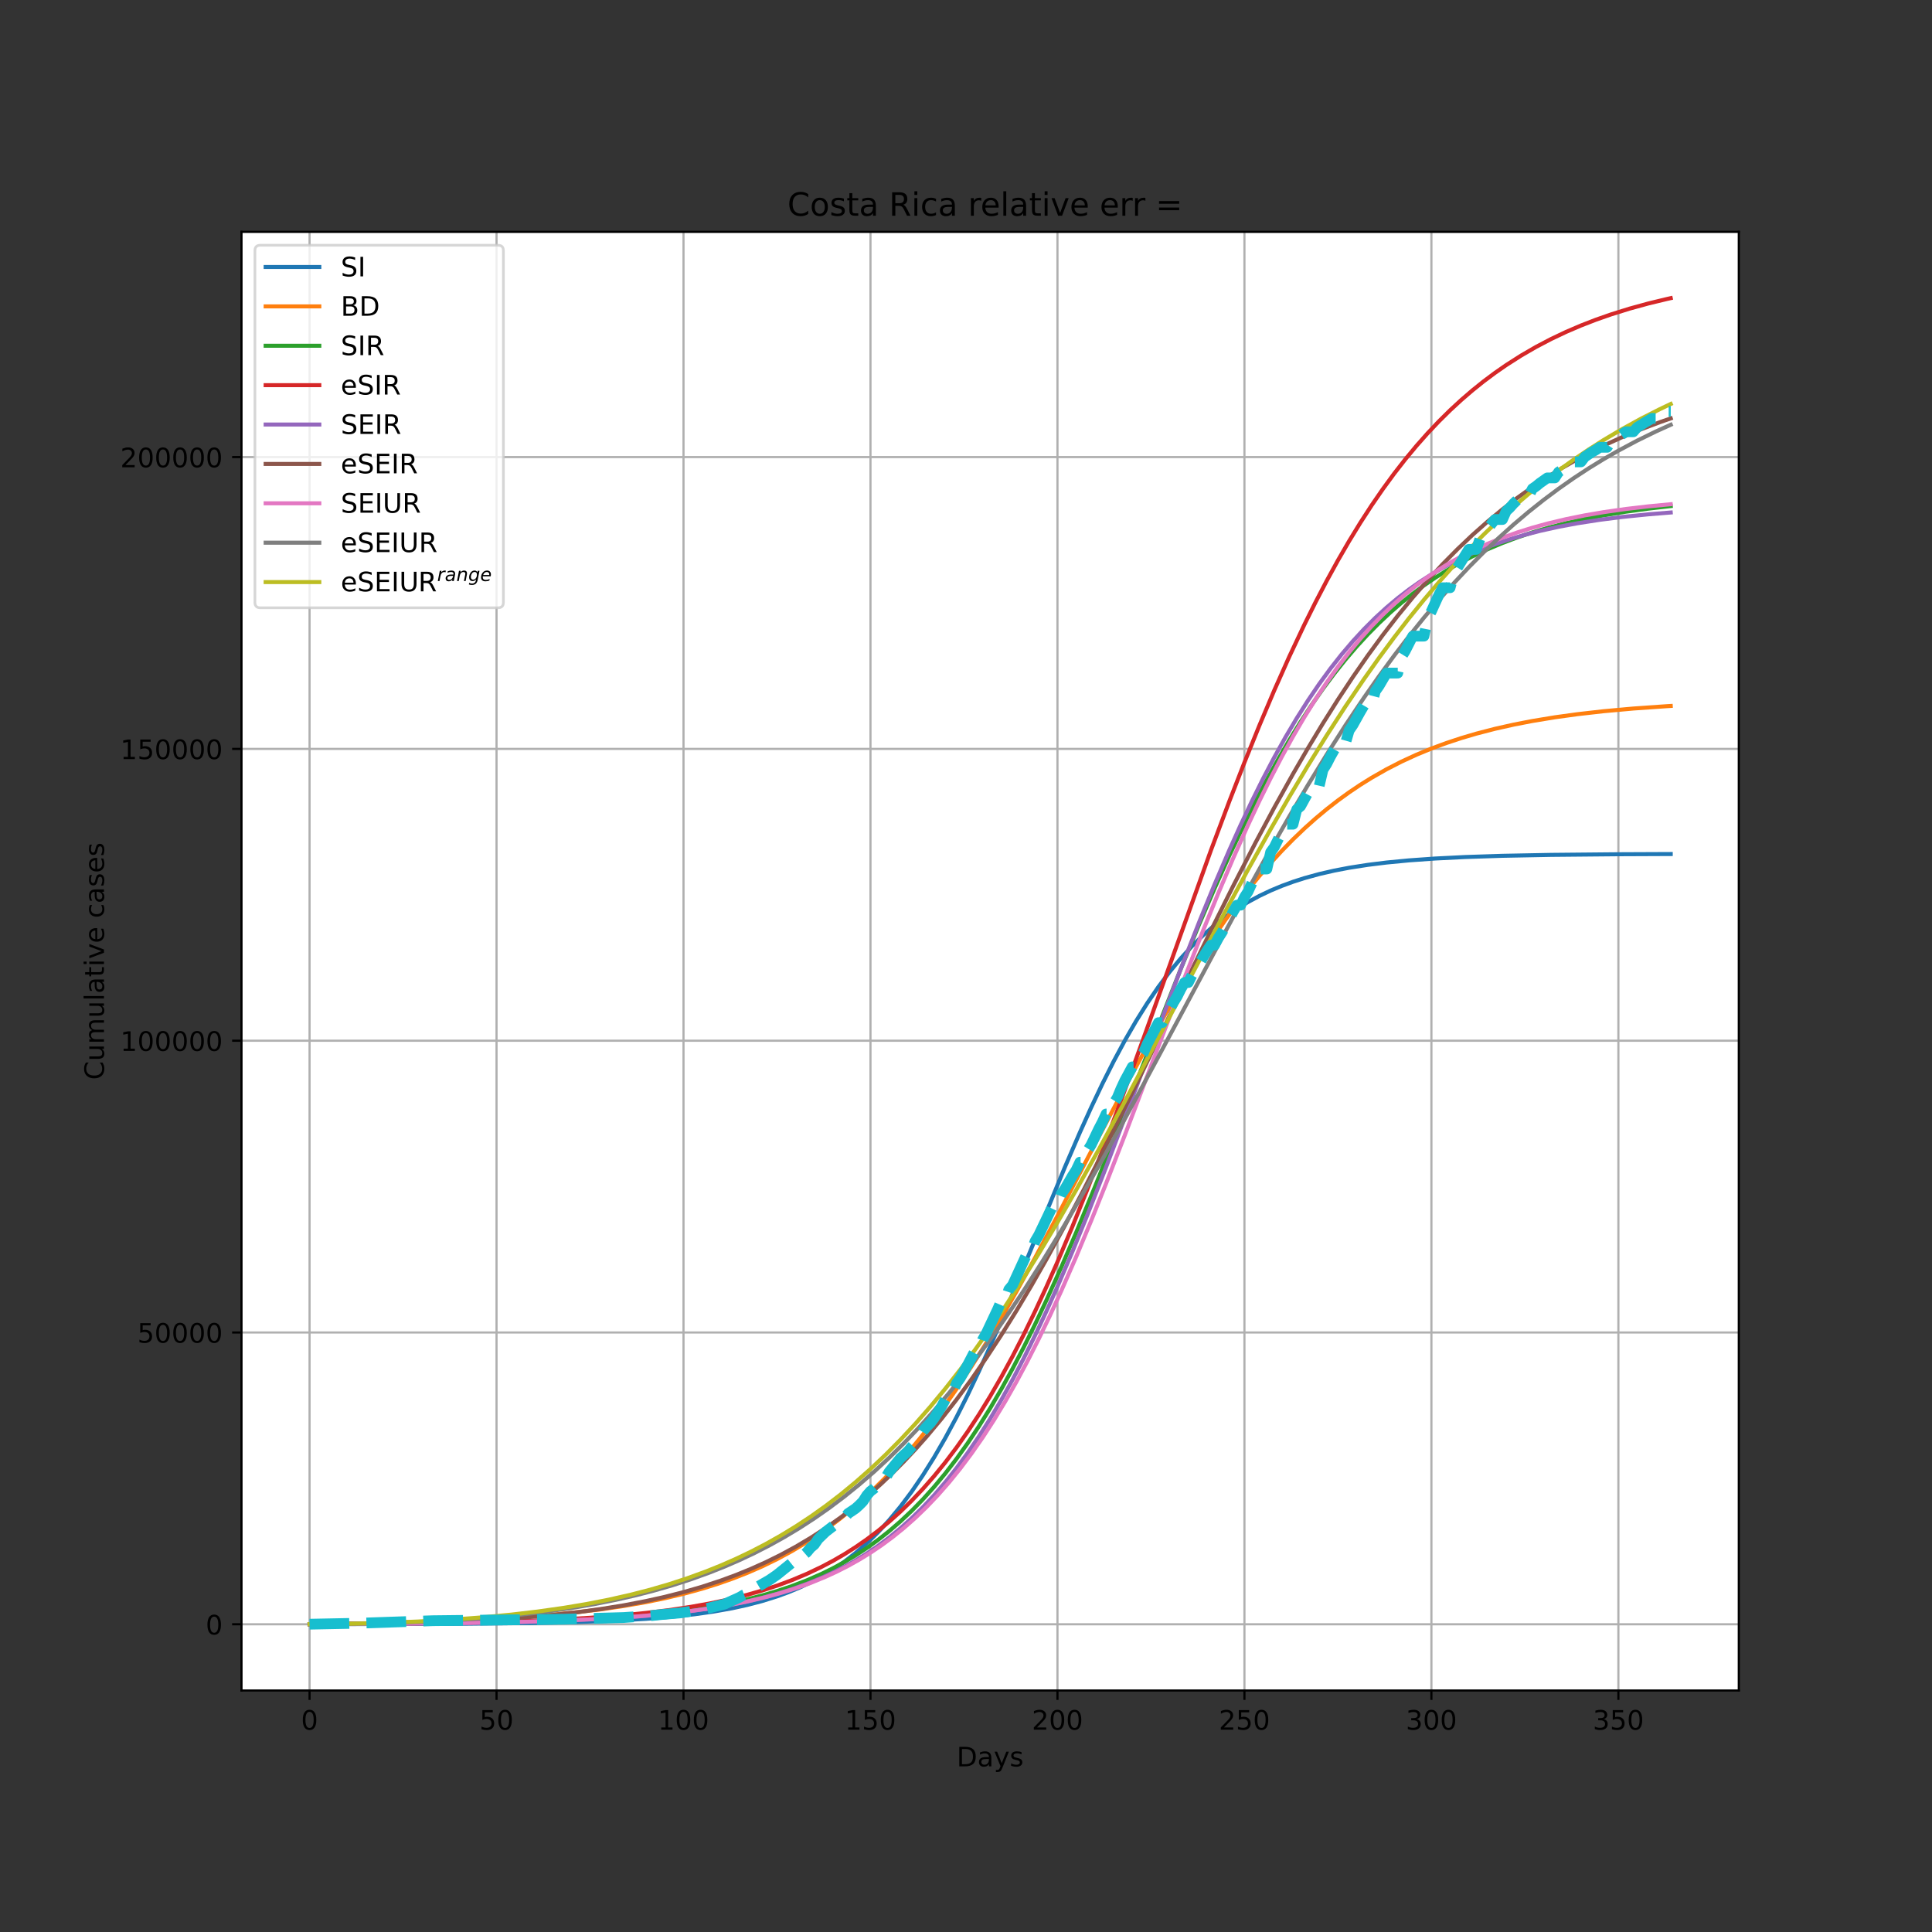 <?xml version="1.0" encoding="utf-8" standalone="no"?>
<!DOCTYPE svg PUBLIC "-//W3C//DTD SVG 1.1//EN"
  "http://www.w3.org/Graphics/SVG/1.1/DTD/svg11.dtd">
<!-- Created with matplotlib (https://matplotlib.org/) -->
<svg height="720pt" version="1.1" viewBox="0 0 720 720" width="720pt" xmlns="http://www.w3.org/2000/svg" xmlns:xlink="http://www.w3.org/1999/xlink">
 <rect x="0" y="0" width="720" height="720" fill="#333333" stroke="none"/>
 <defs>
  <style type="text/css">*{stroke-linecap:butt;stroke-linejoin:round;}</style>
 </defs>
 <g id="figure_1">
  <g id="patch_1">
   <path d="M 0 720 
L 720 720 
L 720 0 
L 0 0 
z
" style="fill:none;"/>
  </g>
  <g id="axes_1">
   <g id="patch_2">
    <path d="M 90 630 
L 648 630 
L 648 86.4 
L 90 86.4 
z
" style="fill:#ffffff;"/>
   </g>
   <g id="matplotlib.axis_1">
    <g id="xtick_1">
     <g id="line2d_1">
      <path clip-path="url(#p2bc874e896)" d="M 115.364 630 
L 115.364 86.4 
" style="fill:none;stroke:#b0b0b0;stroke-linecap:square;stroke-width:0.8;"/>
     </g>
     <g id="line2d_2">
      <defs>
       <path d="M 0 0 
L 0 3.5 
" id="m3b29a61819" style="stroke:#000000;stroke-width:0.8;"/>
      </defs>
      <g>
       <use style="stroke:#000000;stroke-width:0.8;" x="115.364" xlink:href="#m3b29a61819" y="630"/>
      </g>
     </g>
     <g id="text_1">
      <!-- 0 -->
      <g transform="translate(112.182 644.598)scale(0.1 -0.1)">
       <defs>
        <path d="M 31.781 66.406 
Q 24.172 66.406 20.328 58.906 
Q 16.5 51.422 16.5 36.375 
Q 16.5 21.391 20.328 13.891 
Q 24.172 6.391 31.781 6.391 
Q 39.453 6.391 43.281 13.891 
Q 47.125 21.391 47.125 36.375 
Q 47.125 51.422 43.281 58.906 
Q 39.453 66.406 31.781 66.406 
z
M 31.781 74.219 
Q 44.047 74.219 50.516 64.516 
Q 56.984 54.828 56.984 36.375 
Q 56.984 17.969 50.516 8.266 
Q 44.047 -1.422 31.781 -1.422 
Q 19.531 -1.422 13.062 8.266 
Q 6.594 17.969 6.594 36.375 
Q 6.594 54.828 13.062 64.516 
Q 19.531 74.219 31.781 74.219 
z
" id="DejaVuSans-48"/>
       </defs>
       <use xlink:href="#DejaVuSans-48"/>
      </g>
     </g>
    </g>
    <g id="xtick_2">
     <g id="line2d_3">
      <path clip-path="url(#p2bc874e896)" d="M 185.044 630 
L 185.044 86.4 
" style="fill:none;stroke:#b0b0b0;stroke-linecap:square;stroke-width:0.8;"/>
     </g>
     <g id="line2d_4">
      <g>
       <use style="stroke:#000000;stroke-width:0.8;" x="185.044" xlink:href="#m3b29a61819" y="630"/>
      </g>
     </g>
     <g id="text_2">
      <!-- 50 -->
      <g transform="translate(178.681 644.598)scale(0.1 -0.1)">
       <defs>
        <path d="M 10.797 72.906 
L 49.516 72.906 
L 49.516 64.594 
L 19.828 64.594 
L 19.828 46.734 
Q 21.969 47.469 24.109 47.828 
Q 26.266 48.188 28.422 48.188 
Q 40.625 48.188 47.75 41.5 
Q 54.891 34.812 54.891 23.391 
Q 54.891 11.625 47.562 5.094 
Q 40.234 -1.422 26.906 -1.422 
Q 22.312 -1.422 17.547 -0.641 
Q 12.797 0.141 7.719 1.703 
L 7.719 11.625 
Q 12.109 9.234 16.797 8.062 
Q 21.484 6.891 26.703 6.891 
Q 35.156 6.891 40.078 11.328 
Q 45.016 15.766 45.016 23.391 
Q 45.016 31 40.078 35.438 
Q 35.156 39.891 26.703 39.891 
Q 22.75 39.891 18.812 39.016 
Q 14.891 38.141 10.797 36.281 
z
" id="DejaVuSans-53"/>
       </defs>
       <use xlink:href="#DejaVuSans-53"/>
       <use x="63.623" xlink:href="#DejaVuSans-48"/>
      </g>
     </g>
    </g>
    <g id="xtick_3">
     <g id="line2d_5">
      <path clip-path="url(#p2bc874e896)" d="M 254.724 630 
L 254.724 86.4 
" style="fill:none;stroke:#b0b0b0;stroke-linecap:square;stroke-width:0.8;"/>
     </g>
     <g id="line2d_6">
      <g>
       <use style="stroke:#000000;stroke-width:0.8;" x="254.724" xlink:href="#m3b29a61819" y="630"/>
      </g>
     </g>
     <g id="text_3">
      <!-- 100 -->
      <g transform="translate(245.181 644.598)scale(0.1 -0.1)">
       <defs>
        <path d="M 12.406 8.297 
L 28.516 8.297 
L 28.516 63.922 
L 10.984 60.406 
L 10.984 69.391 
L 28.422 72.906 
L 38.281 72.906 
L 38.281 8.297 
L 54.391 8.297 
L 54.391 0 
L 12.406 0 
z
" id="DejaVuSans-49"/>
       </defs>
       <use xlink:href="#DejaVuSans-49"/>
       <use x="63.623" xlink:href="#DejaVuSans-48"/>
       <use x="127.246" xlink:href="#DejaVuSans-48"/>
      </g>
     </g>
    </g>
    <g id="xtick_4">
     <g id="line2d_7">
      <path clip-path="url(#p2bc874e896)" d="M 324.405 630 
L 324.405 86.4 
" style="fill:none;stroke:#b0b0b0;stroke-linecap:square;stroke-width:0.8;"/>
     </g>
     <g id="line2d_8">
      <g>
       <use style="stroke:#000000;stroke-width:0.8;" x="324.405" xlink:href="#m3b29a61819" y="630"/>
      </g>
     </g>
     <g id="text_4">
      <!-- 150 -->
      <g transform="translate(314.861 644.598)scale(0.1 -0.1)">
       <use xlink:href="#DejaVuSans-49"/>
       <use x="63.623" xlink:href="#DejaVuSans-53"/>
       <use x="127.246" xlink:href="#DejaVuSans-48"/>
      </g>
     </g>
    </g>
    <g id="xtick_5">
     <g id="line2d_9">
      <path clip-path="url(#p2bc874e896)" d="M 394.085 630 
L 394.085 86.4 
" style="fill:none;stroke:#b0b0b0;stroke-linecap:square;stroke-width:0.8;"/>
     </g>
     <g id="line2d_10">
      <g>
       <use style="stroke:#000000;stroke-width:0.8;" x="394.085" xlink:href="#m3b29a61819" y="630"/>
      </g>
     </g>
     <g id="text_5">
      <!-- 200 -->
      <g transform="translate(384.541 644.598)scale(0.1 -0.1)">
       <defs>
        <path d="M 19.188 8.297 
L 53.609 8.297 
L 53.609 0 
L 7.328 0 
L 7.328 8.297 
Q 12.938 14.109 22.625 23.891 
Q 32.328 33.688 34.812 36.531 
Q 39.547 41.844 41.422 45.531 
Q 43.312 49.219 43.312 52.781 
Q 43.312 58.594 39.234 62.25 
Q 35.156 65.922 28.609 65.922 
Q 23.969 65.922 18.812 64.312 
Q 13.672 62.703 7.812 59.422 
L 7.812 69.391 
Q 13.766 71.781 18.938 73 
Q 24.125 74.219 28.422 74.219 
Q 39.75 74.219 46.484 68.547 
Q 53.219 62.891 53.219 53.422 
Q 53.219 48.922 51.531 44.891 
Q 49.859 40.875 45.406 35.406 
Q 44.188 33.984 37.641 27.219 
Q 31.109 20.453 19.188 8.297 
z
" id="DejaVuSans-50"/>
       </defs>
       <use xlink:href="#DejaVuSans-50"/>
       <use x="63.623" xlink:href="#DejaVuSans-48"/>
       <use x="127.246" xlink:href="#DejaVuSans-48"/>
      </g>
     </g>
    </g>
    <g id="xtick_6">
     <g id="line2d_11">
      <path clip-path="url(#p2bc874e896)" d="M 463.765 630 
L 463.765 86.4 
" style="fill:none;stroke:#b0b0b0;stroke-linecap:square;stroke-width:0.8;"/>
     </g>
     <g id="line2d_12">
      <g>
       <use style="stroke:#000000;stroke-width:0.8;" x="463.765" xlink:href="#m3b29a61819" y="630"/>
      </g>
     </g>
     <g id="text_6">
      <!-- 250 -->
      <g transform="translate(454.221 644.598)scale(0.1 -0.1)">
       <use xlink:href="#DejaVuSans-50"/>
       <use x="63.623" xlink:href="#DejaVuSans-53"/>
       <use x="127.246" xlink:href="#DejaVuSans-48"/>
      </g>
     </g>
    </g>
    <g id="xtick_7">
     <g id="line2d_13">
      <path clip-path="url(#p2bc874e896)" d="M 533.446 630 
L 533.446 86.4 
" style="fill:none;stroke:#b0b0b0;stroke-linecap:square;stroke-width:0.8;"/>
     </g>
     <g id="line2d_14">
      <g>
       <use style="stroke:#000000;stroke-width:0.8;" x="533.446" xlink:href="#m3b29a61819" y="630"/>
      </g>
     </g>
     <g id="text_7">
      <!-- 300 -->
      <g transform="translate(523.902 644.598)scale(0.1 -0.1)">
       <defs>
        <path d="M 40.578 39.312 
Q 47.656 37.797 51.625 33 
Q 55.609 28.219 55.609 21.188 
Q 55.609 10.406 48.188 4.484 
Q 40.766 -1.422 27.094 -1.422 
Q 22.516 -1.422 17.656 -0.516 
Q 12.797 0.391 7.625 2.203 
L 7.625 11.719 
Q 11.719 9.328 16.594 8.109 
Q 21.484 6.891 26.812 6.891 
Q 36.078 6.891 40.938 10.547 
Q 45.797 14.203 45.797 21.188 
Q 45.797 27.641 41.281 31.266 
Q 36.766 34.906 28.719 34.906 
L 20.219 34.906 
L 20.219 43.016 
L 29.109 43.016 
Q 36.375 43.016 40.234 45.922 
Q 44.094 48.828 44.094 54.297 
Q 44.094 59.906 40.109 62.906 
Q 36.141 65.922 28.719 65.922 
Q 24.656 65.922 20.016 65.031 
Q 15.375 64.156 9.812 62.312 
L 9.812 71.094 
Q 15.438 72.656 20.344 73.438 
Q 25.25 74.219 29.594 74.219 
Q 40.828 74.219 47.359 69.109 
Q 53.906 64.016 53.906 55.328 
Q 53.906 49.266 50.438 45.094 
Q 46.969 40.922 40.578 39.312 
z
" id="DejaVuSans-51"/>
       </defs>
       <use xlink:href="#DejaVuSans-51"/>
       <use x="63.623" xlink:href="#DejaVuSans-48"/>
       <use x="127.246" xlink:href="#DejaVuSans-48"/>
      </g>
     </g>
    </g>
    <g id="xtick_8">
     <g id="line2d_15">
      <path clip-path="url(#p2bc874e896)" d="M 603.126 630 
L 603.126 86.4 
" style="fill:none;stroke:#b0b0b0;stroke-linecap:square;stroke-width:0.8;"/>
     </g>
     <g id="line2d_16">
      <g>
       <use style="stroke:#000000;stroke-width:0.8;" x="603.126" xlink:href="#m3b29a61819" y="630"/>
      </g>
     </g>
     <g id="text_8">
      <!-- 350 -->
      <g transform="translate(593.582 644.598)scale(0.1 -0.1)">
       <use xlink:href="#DejaVuSans-51"/>
       <use x="63.623" xlink:href="#DejaVuSans-53"/>
       <use x="127.246" xlink:href="#DejaVuSans-48"/>
      </g>
     </g>
    </g>
    <g id="text_9">
     <!-- Days -->
     <g transform="translate(356.522 658.277)scale(0.1 -0.1)">
      <defs>
       <path d="M 19.672 64.797 
L 19.672 8.109 
L 31.594 8.109 
Q 46.688 8.109 53.688 14.938 
Q 60.688 21.781 60.688 36.531 
Q 60.688 51.172 53.688 57.984 
Q 46.688 64.797 31.594 64.797 
z
M 9.812 72.906 
L 30.078 72.906 
Q 51.266 72.906 61.172 64.094 
Q 71.094 55.281 71.094 36.531 
Q 71.094 17.672 61.125 8.828 
Q 51.172 0 30.078 0 
L 9.812 0 
z
" id="DejaVuSans-68"/>
       <path d="M 34.281 27.484 
Q 23.391 27.484 19.188 25 
Q 14.984 22.516 14.984 16.5 
Q 14.984 11.719 18.141 8.906 
Q 21.297 6.109 26.703 6.109 
Q 34.188 6.109 38.703 11.406 
Q 43.219 16.703 43.219 25.484 
L 43.219 27.484 
z
M 52.203 31.203 
L 52.203 0 
L 43.219 0 
L 43.219 8.297 
Q 40.141 3.328 35.547 0.953 
Q 30.953 -1.422 24.312 -1.422 
Q 15.922 -1.422 10.953 3.297 
Q 6 8.016 6 15.922 
Q 6 25.141 12.172 29.828 
Q 18.359 34.516 30.609 34.516 
L 43.219 34.516 
L 43.219 35.406 
Q 43.219 41.609 39.141 45 
Q 35.062 48.391 27.688 48.391 
Q 23 48.391 18.547 47.266 
Q 14.109 46.141 10.016 43.891 
L 10.016 52.203 
Q 14.938 54.109 19.578 55.047 
Q 24.219 56 28.609 56 
Q 40.484 56 46.344 49.844 
Q 52.203 43.703 52.203 31.203 
z
" id="DejaVuSans-97"/>
       <path d="M 32.172 -5.078 
Q 28.375 -14.844 24.75 -17.812 
Q 21.141 -20.797 15.094 -20.797 
L 7.906 -20.797 
L 7.906 -13.281 
L 13.188 -13.281 
Q 16.891 -13.281 18.938 -11.516 
Q 21 -9.766 23.484 -3.219 
L 25.094 0.875 
L 2.984 54.688 
L 12.5 54.688 
L 29.594 11.922 
L 46.688 54.688 
L 56.203 54.688 
z
" id="DejaVuSans-121"/>
       <path d="M 44.281 53.078 
L 44.281 44.578 
Q 40.484 46.531 36.375 47.5 
Q 32.281 48.484 27.875 48.484 
Q 21.188 48.484 17.844 46.438 
Q 14.5 44.391 14.5 40.281 
Q 14.5 37.156 16.891 35.375 
Q 19.281 33.594 26.516 31.984 
L 29.594 31.297 
Q 39.156 29.25 43.188 25.516 
Q 47.219 21.781 47.219 15.094 
Q 47.219 7.469 41.188 3.016 
Q 35.156 -1.422 24.609 -1.422 
Q 20.219 -1.422 15.453 -0.562 
Q 10.688 0.297 5.422 2 
L 5.422 11.281 
Q 10.406 8.688 15.234 7.391 
Q 20.062 6.109 24.812 6.109 
Q 31.156 6.109 34.562 8.281 
Q 37.984 10.453 37.984 14.406 
Q 37.984 18.062 35.516 20.016 
Q 33.062 21.969 24.703 23.781 
L 21.578 24.516 
Q 13.234 26.266 9.516 29.906 
Q 5.812 33.547 5.812 39.891 
Q 5.812 47.609 11.281 51.797 
Q 16.75 56 26.812 56 
Q 31.781 56 36.172 55.266 
Q 40.578 54.547 44.281 53.078 
z
" id="DejaVuSans-115"/>
      </defs>
      <use xlink:href="#DejaVuSans-68"/>
      <use x="77.002" xlink:href="#DejaVuSans-97"/>
      <use x="138.281" xlink:href="#DejaVuSans-121"/>
      <use x="197.461" xlink:href="#DejaVuSans-115"/>
     </g>
    </g>
   </g>
   <g id="matplotlib.axis_2">
    <g id="ytick_1">
     <g id="line2d_17">
      <path clip-path="url(#p2bc874e896)" d="M 90 605.319 
L 648 605.319 
" style="fill:none;stroke:#b0b0b0;stroke-linecap:square;stroke-width:0.8;"/>
     </g>
     <g id="line2d_18">
      <defs>
       <path d="M 0 0 
L -3.5 0 
" id="m24730e31bf" style="stroke:#000000;stroke-width:0.8;"/>
      </defs>
      <g>
       <use style="stroke:#000000;stroke-width:0.8;" x="90" xlink:href="#m24730e31bf" y="605.319"/>
      </g>
     </g>
     <g id="text_10">
      <!-- 0 -->
      <g transform="translate(76.638 609.118)scale(0.1 -0.1)">
       <use xlink:href="#DejaVuSans-48"/>
      </g>
     </g>
    </g>
    <g id="ytick_2">
     <g id="line2d_19">
      <path clip-path="url(#p2bc874e896)" d="M 90 496.577 
L 648 496.577 
" style="fill:none;stroke:#b0b0b0;stroke-linecap:square;stroke-width:0.8;"/>
     </g>
     <g id="line2d_20">
      <g>
       <use style="stroke:#000000;stroke-width:0.8;" x="90" xlink:href="#m24730e31bf" y="496.577"/>
      </g>
     </g>
     <g id="text_11">
      <!-- 50000 -->
      <g transform="translate(51.188 500.376)scale(0.1 -0.1)">
       <use xlink:href="#DejaVuSans-53"/>
       <use x="63.623" xlink:href="#DejaVuSans-48"/>
       <use x="127.246" xlink:href="#DejaVuSans-48"/>
       <use x="190.869" xlink:href="#DejaVuSans-48"/>
       <use x="254.492" xlink:href="#DejaVuSans-48"/>
      </g>
     </g>
    </g>
    <g id="ytick_3">
     <g id="line2d_21">
      <path clip-path="url(#p2bc874e896)" d="M 90 387.834 
L 648 387.834 
" style="fill:none;stroke:#b0b0b0;stroke-linecap:square;stroke-width:0.8;"/>
     </g>
     <g id="line2d_22">
      <g>
       <use style="stroke:#000000;stroke-width:0.8;" x="90" xlink:href="#m24730e31bf" y="387.834"/>
      </g>
     </g>
     <g id="text_12">
      <!-- 100000 -->
      <g transform="translate(44.825 391.633)scale(0.1 -0.1)">
       <use xlink:href="#DejaVuSans-49"/>
       <use x="63.623" xlink:href="#DejaVuSans-48"/>
       <use x="127.246" xlink:href="#DejaVuSans-48"/>
       <use x="190.869" xlink:href="#DejaVuSans-48"/>
       <use x="254.492" xlink:href="#DejaVuSans-48"/>
       <use x="318.115" xlink:href="#DejaVuSans-48"/>
      </g>
     </g>
    </g>
    <g id="ytick_4">
     <g id="line2d_23">
      <path clip-path="url(#p2bc874e896)" d="M 90 279.091 
L 648 279.091 
" style="fill:none;stroke:#b0b0b0;stroke-linecap:square;stroke-width:0.8;"/>
     </g>
     <g id="line2d_24">
      <g>
       <use style="stroke:#000000;stroke-width:0.8;" x="90" xlink:href="#m24730e31bf" y="279.091"/>
      </g>
     </g>
     <g id="text_13">
      <!-- 150000 -->
      <g transform="translate(44.825 282.89)scale(0.1 -0.1)">
       <use xlink:href="#DejaVuSans-49"/>
       <use x="63.623" xlink:href="#DejaVuSans-53"/>
       <use x="127.246" xlink:href="#DejaVuSans-48"/>
       <use x="190.869" xlink:href="#DejaVuSans-48"/>
       <use x="254.492" xlink:href="#DejaVuSans-48"/>
       <use x="318.115" xlink:href="#DejaVuSans-48"/>
      </g>
     </g>
    </g>
    <g id="ytick_5">
     <g id="line2d_25">
      <path clip-path="url(#p2bc874e896)" d="M 90 170.349 
L 648 170.349 
" style="fill:none;stroke:#b0b0b0;stroke-linecap:square;stroke-width:0.8;"/>
     </g>
     <g id="line2d_26">
      <g>
       <use style="stroke:#000000;stroke-width:0.8;" x="90" xlink:href="#m24730e31bf" y="170.349"/>
      </g>
     </g>
     <g id="text_14">
      <!-- 200000 -->
      <g transform="translate(44.825 174.148)scale(0.1 -0.1)">
       <use xlink:href="#DejaVuSans-50"/>
       <use x="63.623" xlink:href="#DejaVuSans-48"/>
       <use x="127.246" xlink:href="#DejaVuSans-48"/>
       <use x="190.869" xlink:href="#DejaVuSans-48"/>
       <use x="254.492" xlink:href="#DejaVuSans-48"/>
       <use x="318.115" xlink:href="#DejaVuSans-48"/>
      </g>
     </g>
    </g>
    <g id="text_15">
     <!-- Cumulative cases -->
     <g transform="translate(38.745 402.426)rotate(-90)scale(0.1 -0.1)">
      <defs>
       <path d="M 64.406 67.281 
L 64.406 56.891 
Q 59.422 61.531 53.781 63.812 
Q 48.141 66.109 41.797 66.109 
Q 29.297 66.109 22.656 58.469 
Q 16.016 50.828 16.016 36.375 
Q 16.016 21.969 22.656 14.328 
Q 29.297 6.688 41.797 6.688 
Q 48.141 6.688 53.781 8.984 
Q 59.422 11.281 64.406 15.922 
L 64.406 5.609 
Q 59.234 2.094 53.438 0.328 
Q 47.656 -1.422 41.219 -1.422 
Q 24.656 -1.422 15.125 8.703 
Q 5.609 18.844 5.609 36.375 
Q 5.609 53.953 15.125 64.078 
Q 24.656 74.219 41.219 74.219 
Q 47.75 74.219 53.531 72.484 
Q 59.328 70.75 64.406 67.281 
z
" id="DejaVuSans-67"/>
       <path d="M 8.5 21.578 
L 8.5 54.688 
L 17.484 54.688 
L 17.484 21.922 
Q 17.484 14.156 20.5 10.266 
Q 23.531 6.391 29.594 6.391 
Q 36.859 6.391 41.078 11.031 
Q 45.312 15.672 45.312 23.688 
L 45.312 54.688 
L 54.297 54.688 
L 54.297 0 
L 45.312 0 
L 45.312 8.406 
Q 42.047 3.422 37.719 1 
Q 33.406 -1.422 27.688 -1.422 
Q 18.266 -1.422 13.375 4.438 
Q 8.5 10.297 8.5 21.578 
z
M 31.109 56 
z
" id="DejaVuSans-117"/>
       <path d="M 52 44.188 
Q 55.375 50.25 60.062 53.125 
Q 64.75 56 71.094 56 
Q 79.641 56 84.281 50.016 
Q 88.922 44.047 88.922 33.016 
L 88.922 0 
L 79.891 0 
L 79.891 32.719 
Q 79.891 40.578 77.094 44.375 
Q 74.312 48.188 68.609 48.188 
Q 61.625 48.188 57.562 43.547 
Q 53.516 38.922 53.516 30.906 
L 53.516 0 
L 44.484 0 
L 44.484 32.719 
Q 44.484 40.625 41.703 44.406 
Q 38.922 48.188 33.109 48.188 
Q 26.219 48.188 22.156 43.531 
Q 18.109 38.875 18.109 30.906 
L 18.109 0 
L 9.078 0 
L 9.078 54.688 
L 18.109 54.688 
L 18.109 46.188 
Q 21.188 51.219 25.484 53.609 
Q 29.781 56 35.688 56 
Q 41.656 56 45.828 52.969 
Q 50 49.953 52 44.188 
z
" id="DejaVuSans-109"/>
       <path d="M 9.422 75.984 
L 18.406 75.984 
L 18.406 0 
L 9.422 0 
z
" id="DejaVuSans-108"/>
       <path d="M 18.312 70.219 
L 18.312 54.688 
L 36.812 54.688 
L 36.812 47.703 
L 18.312 47.703 
L 18.312 18.016 
Q 18.312 11.328 20.141 9.422 
Q 21.969 7.516 27.594 7.516 
L 36.812 7.516 
L 36.812 0 
L 27.594 0 
Q 17.188 0 13.234 3.875 
Q 9.281 7.766 9.281 18.016 
L 9.281 47.703 
L 2.688 47.703 
L 2.688 54.688 
L 9.281 54.688 
L 9.281 70.219 
z
" id="DejaVuSans-116"/>
       <path d="M 9.422 54.688 
L 18.406 54.688 
L 18.406 0 
L 9.422 0 
z
M 9.422 75.984 
L 18.406 75.984 
L 18.406 64.594 
L 9.422 64.594 
z
" id="DejaVuSans-105"/>
       <path d="M 2.984 54.688 
L 12.5 54.688 
L 29.594 8.797 
L 46.688 54.688 
L 56.203 54.688 
L 35.688 0 
L 23.484 0 
z
" id="DejaVuSans-118"/>
       <path d="M 56.203 29.594 
L 56.203 25.203 
L 14.891 25.203 
Q 15.484 15.922 20.484 11.062 
Q 25.484 6.203 34.422 6.203 
Q 39.594 6.203 44.453 7.469 
Q 49.312 8.734 54.109 11.281 
L 54.109 2.781 
Q 49.266 0.734 44.188 -0.344 
Q 39.109 -1.422 33.891 -1.422 
Q 20.797 -1.422 13.156 6.188 
Q 5.516 13.812 5.516 26.812 
Q 5.516 40.234 12.766 48.109 
Q 20.016 56 32.328 56 
Q 43.359 56 49.781 48.891 
Q 56.203 41.797 56.203 29.594 
z
M 47.219 32.234 
Q 47.125 39.594 43.094 43.984 
Q 39.062 48.391 32.422 48.391 
Q 24.906 48.391 20.391 44.141 
Q 15.875 39.891 15.188 32.172 
z
" id="DejaVuSans-101"/>
       <path id="DejaVuSans-32"/>
       <path d="M 48.781 52.594 
L 48.781 44.188 
Q 44.969 46.297 41.141 47.344 
Q 37.312 48.391 33.406 48.391 
Q 24.656 48.391 19.812 42.844 
Q 14.984 37.312 14.984 27.297 
Q 14.984 17.281 19.812 11.734 
Q 24.656 6.203 33.406 6.203 
Q 37.312 6.203 41.141 7.25 
Q 44.969 8.297 48.781 10.406 
L 48.781 2.094 
Q 45.016 0.344 40.984 -0.531 
Q 36.969 -1.422 32.422 -1.422 
Q 20.062 -1.422 12.781 6.344 
Q 5.516 14.109 5.516 27.297 
Q 5.516 40.672 12.859 48.328 
Q 20.219 56 33.016 56 
Q 37.156 56 41.109 55.141 
Q 45.062 54.297 48.781 52.594 
z
" id="DejaVuSans-99"/>
      </defs>
      <use xlink:href="#DejaVuSans-67"/>
      <use x="69.824" xlink:href="#DejaVuSans-117"/>
      <use x="133.203" xlink:href="#DejaVuSans-109"/>
      <use x="230.615" xlink:href="#DejaVuSans-117"/>
      <use x="293.994" xlink:href="#DejaVuSans-108"/>
      <use x="321.777" xlink:href="#DejaVuSans-97"/>
      <use x="383.057" xlink:href="#DejaVuSans-116"/>
      <use x="422.266" xlink:href="#DejaVuSans-105"/>
      <use x="450.049" xlink:href="#DejaVuSans-118"/>
      <use x="509.229" xlink:href="#DejaVuSans-101"/>
      <use x="570.752" xlink:href="#DejaVuSans-32"/>
      <use x="602.539" xlink:href="#DejaVuSans-99"/>
      <use x="657.52" xlink:href="#DejaVuSans-97"/>
      <use x="718.799" xlink:href="#DejaVuSans-115"/>
      <use x="770.898" xlink:href="#DejaVuSans-101"/>
      <use x="832.422" xlink:href="#DejaVuSans-115"/>
     </g>
    </g>
   </g>
   <g id="line2d_27">
    <path clip-path="url(#p2bc874e896)" d="M 115.364 605.291 
L 171.108 605.13 
L 197.586 604.853 
L 215.703 604.455 
L 229.639 603.931 
L 240.788 603.293 
L 250.543 602.501 
L 258.905 601.583 
L 265.873 600.596 
L 272.841 599.355 
L 278.416 598.137 
L 283.99 596.678 
L 289.564 594.934 
L 293.745 593.408 
L 297.926 591.668 
L 302.107 589.69 
L 306.288 587.443 
L 310.469 584.897 
L 314.649 582.02 
L 318.83 578.778 
L 323.011 575.137 
L 327.192 571.062 
L 331.373 566.52 
L 335.553 561.48 
L 339.734 555.916 
L 343.915 549.806 
L 348.096 543.139 
L 352.277 535.91 
L 356.458 528.13 
L 360.638 519.82 
L 364.819 511.017 
L 369 501.774 
L 374.574 488.88 
L 381.542 472.127 
L 396.872 434.922 
L 402.447 422.015 
L 406.627 412.759 
L 410.808 403.942 
L 414.989 395.616 
L 419.17 387.819 
L 423.351 380.574 
L 427.531 373.889 
L 431.712 367.763 
L 435.893 362.182 
L 440.074 357.126 
L 444.255 352.569 
L 448.436 348.48 
L 452.616 344.826 
L 456.797 341.573 
L 460.978 338.685 
L 465.159 336.13 
L 469.34 333.874 
L 473.52 331.888 
L 477.701 330.142 
L 481.882 328.609 
L 486.063 327.267 
L 491.637 325.734 
L 497.212 324.455 
L 502.786 323.388 
L 509.754 322.302 
L 516.722 321.439 
L 525.084 320.637 
L 534.839 319.946 
L 545.988 319.39 
L 559.924 318.933 
L 578.041 318.586 
L 603.126 318.353 
L 622.636 318.269 
L 622.636 318.269 
" style="fill:none;stroke:#1f77b4;stroke-linecap:square;stroke-width:1.5;"/>
   </g>
   <g id="line2d_28">
    <path clip-path="url(#p2bc874e896)" d="M 115.364 605.291 
L 140.449 604.879 
L 159.959 604.358 
L 176.682 603.692 
L 190.618 602.916 
L 203.161 601.984 
L 214.31 600.912 
L 224.065 599.737 
L 232.427 598.515 
L 240.788 597.054 
L 247.756 595.622 
L 254.724 593.966 
L 261.692 592.053 
L 267.267 590.313 
L 272.841 588.365 
L 278.416 586.187 
L 283.99 583.756 
L 289.564 581.047 
L 295.139 578.035 
L 300.713 574.692 
L 304.894 571.951 
L 309.075 568.998 
L 313.256 565.821 
L 317.437 562.408 
L 321.617 558.749 
L 325.798 554.833 
L 329.979 550.653 
L 334.16 546.199 
L 338.341 541.465 
L 342.521 536.447 
L 346.702 531.142 
L 350.883 525.549 
L 356.458 517.649 
L 362.032 509.255 
L 367.606 500.389 
L 373.181 491.085 
L 378.755 481.385 
L 385.723 468.787 
L 394.085 453.142 
L 408.021 426.444 
L 419.17 405.253 
L 427.531 389.873 
L 434.5 377.581 
L 440.074 368.172 
L 445.648 359.193 
L 451.223 350.677 
L 456.797 342.651 
L 460.978 336.962 
L 465.159 331.561 
L 469.34 326.447 
L 473.52 321.618 
L 477.701 317.071 
L 481.882 312.8 
L 486.063 308.796 
L 490.244 305.052 
L 494.425 301.558 
L 498.605 298.303 
L 502.786 295.276 
L 506.967 292.465 
L 511.148 289.86 
L 516.722 286.685 
L 522.297 283.827 
L 527.871 281.26 
L 533.446 278.958 
L 539.02 276.898 
L 544.594 275.056 
L 550.169 273.412 
L 557.137 271.605 
L 564.105 270.043 
L 571.073 268.693 
L 579.435 267.316 
L 587.796 266.164 
L 597.551 265.057 
L 608.7 264.048 
L 621.243 263.171 
L 622.636 263.088 
L 622.636 263.088 
" style="fill:none;stroke:#ff7f0e;stroke-linecap:square;stroke-width:1.5;"/>
   </g>
   <g id="line2d_29">
    <path clip-path="url(#p2bc874e896)" d="M 115.364 605.291 
L 155.778 605.034 
L 180.863 604.671 
L 200.374 604.17 
L 215.703 603.555 
L 228.246 602.836 
L 239.395 601.97 
L 249.15 600.981 
L 257.511 599.914 
L 264.48 598.835 
L 271.448 597.55 
L 278.416 596.02 
L 283.99 594.591 
L 289.564 592.953 
L 295.139 591.076 
L 300.713 588.93 
L 306.288 586.479 
L 310.469 584.419 
L 314.649 582.149 
L 318.83 579.652 
L 323.011 576.907 
L 327.192 573.897 
L 331.373 570.6 
L 335.553 566.996 
L 339.734 563.065 
L 343.915 558.786 
L 348.096 554.139 
L 352.277 549.107 
L 356.458 543.672 
L 360.638 537.819 
L 364.819 531.538 
L 369 524.82 
L 373.181 517.662 
L 377.362 510.063 
L 381.542 502.03 
L 385.723 493.576 
L 389.904 484.717 
L 395.479 472.321 
L 401.053 459.326 
L 408.021 442.384 
L 416.383 421.322 
L 440.074 361.004 
L 447.042 344.108 
L 452.616 331.135 
L 458.191 318.734 
L 463.765 306.965 
L 467.946 298.583 
L 472.127 290.594 
L 476.308 283.007 
L 480.489 275.825 
L 484.669 269.046 
L 488.85 262.666 
L 493.031 256.677 
L 497.212 251.069 
L 501.393 245.829 
L 505.573 240.943 
L 509.754 236.396 
L 513.935 232.172 
L 518.116 228.255 
L 522.297 224.627 
L 526.478 221.272 
L 530.658 218.173 
L 534.839 215.314 
L 539.02 212.679 
L 543.201 210.254 
L 548.775 207.319 
L 554.35 204.698 
L 559.924 202.359 
L 565.499 200.275 
L 571.073 198.42 
L 576.647 196.769 
L 583.615 194.962 
L 590.583 193.403 
L 597.551 192.061 
L 605.913 190.695 
L 614.275 189.556 
L 622.636 188.606 
L 622.636 188.606 
" style="fill:none;stroke:#2ca02c;stroke-linecap:square;stroke-width:1.5;"/>
   </g>
   <g id="line2d_30">
    <path clip-path="url(#p2bc874e896)" d="M 115.364 605.291 
L 150.204 605.065 
L 173.895 604.708 
L 192.012 604.232 
L 207.342 603.614 
L 219.884 602.899 
L 231.033 602.048 
L 240.788 601.088 
L 249.15 600.064 
L 257.511 598.813 
L 264.48 597.562 
L 271.448 596.089 
L 278.416 594.355 
L 283.99 592.751 
L 289.564 590.929 
L 295.139 588.861 
L 300.713 586.517 
L 306.288 583.863 
L 310.469 581.649 
L 314.649 579.225 
L 318.83 576.575 
L 323.011 573.68 
L 327.192 570.522 
L 331.373 567.083 
L 335.553 563.342 
L 339.734 559.282 
L 343.915 554.882 
L 348.096 550.124 
L 352.277 544.989 
L 356.458 539.459 
L 360.638 533.521 
L 364.819 527.159 
L 369 520.362 
L 373.181 513.124 
L 377.362 505.438 
L 381.542 497.304 
L 385.723 488.727 
L 389.904 479.715 
L 394.085 470.282 
L 399.659 457.085 
L 405.234 443.236 
L 410.808 428.814 
L 417.776 410.121 
L 426.138 386.998 
L 451.223 317.034 
L 458.191 298.466 
L 463.765 284.138 
L 469.34 270.361 
L 474.914 257.195 
L 480.489 244.685 
L 486.063 232.862 
L 490.244 224.455 
L 494.425 216.448 
L 498.605 208.839 
L 502.786 201.625 
L 506.967 194.8 
L 511.148 188.354 
L 515.329 182.28 
L 519.509 176.563 
L 523.69 171.193 
L 527.871 166.154 
L 532.052 161.433 
L 536.233 157.015 
L 540.414 152.886 
L 544.594 149.03 
L 548.775 145.433 
L 552.956 142.081 
L 557.137 138.959 
L 561.318 136.054 
L 566.892 132.494 
L 572.467 129.267 
L 578.041 126.344 
L 583.615 123.698 
L 589.19 121.305 
L 594.764 119.143 
L 600.339 117.19 
L 607.307 115.014 
L 614.275 113.101 
L 621.243 111.42 
L 622.636 111.109 
L 622.636 111.109 
" style="fill:none;stroke:#d62728;stroke-linecap:square;stroke-width:1.5;"/>
   </g>
   <g id="line2d_31">
    <path clip-path="url(#p2bc874e896)" d="M 115.364 605.291 
L 144.629 605.158 
L 175.289 604.833 
L 196.193 604.406 
L 212.916 603.849 
L 226.852 603.159 
L 238.001 602.397 
L 247.756 601.523 
L 256.118 600.579 
L 264.48 599.409 
L 271.448 598.225 
L 278.416 596.812 
L 283.99 595.49 
L 289.564 593.971 
L 295.139 592.227 
L 300.713 590.228 
L 306.288 587.939 
L 310.469 586.011 
L 314.649 583.881 
L 318.83 581.532 
L 323.011 578.945 
L 327.192 576.099 
L 331.373 572.974 
L 335.553 569.547 
L 339.734 565.797 
L 343.915 561.701 
L 348.096 557.239 
L 352.277 552.387 
L 356.458 547.127 
L 360.638 541.439 
L 364.819 535.309 
L 369 528.722 
L 373.181 521.671 
L 377.362 514.151 
L 381.542 506.163 
L 385.723 497.713 
L 389.904 488.816 
L 394.085 479.491 
L 399.659 466.442 
L 405.234 452.767 
L 412.202 434.959 
L 420.563 412.873 
L 440.074 360.992 
L 447.042 343.258 
L 452.616 329.653 
L 458.191 316.675 
L 462.372 307.4 
L 466.552 298.548 
L 470.733 290.135 
L 474.914 282.175 
L 479.095 274.671 
L 483.276 267.624 
L 487.457 261.03 
L 491.637 254.879 
L 495.818 249.158 
L 499.999 243.852 
L 504.18 238.945 
L 508.361 234.416 
L 512.541 230.247 
L 516.722 226.415 
L 520.903 222.901 
L 525.084 219.683 
L 529.265 216.741 
L 533.446 214.056 
L 537.626 211.607 
L 541.807 209.377 
L 545.988 207.349 
L 551.562 204.929 
L 557.137 202.802 
L 562.711 200.936 
L 568.286 199.299 
L 573.86 197.866 
L 580.828 196.323 
L 587.796 195.02 
L 596.158 193.72 
L 604.519 192.661 
L 614.275 191.671 
L 622.636 190.993 
L 622.636 190.993 
" style="fill:none;stroke:#9467bd;stroke-linecap:square;stroke-width:1.5;"/>
   </g>
   <g id="line2d_32">
    <path clip-path="url(#p2bc874e896)" d="M 115.364 605.291 
L 134.874 605.178 
L 152.991 604.858 
L 168.321 604.369 
L 182.257 603.694 
L 194.799 602.845 
L 205.948 601.85 
L 215.703 600.752 
L 224.065 599.612 
L 232.427 598.258 
L 240.788 596.656 
L 247.756 595.106 
L 254.724 593.335 
L 261.692 591.316 
L 268.66 589.02 
L 274.235 586.964 
L 279.809 584.694 
L 285.384 582.193 
L 290.958 579.441 
L 296.532 576.42 
L 302.107 573.108 
L 307.681 569.487 
L 313.256 565.534 
L 318.83 561.23 
L 324.405 556.554 
L 328.585 552.793 
L 332.766 548.803 
L 336.947 544.58 
L 341.128 540.115 
L 345.309 535.405 
L 350.883 528.732 
L 356.458 521.606 
L 362.032 514.022 
L 367.606 505.979 
L 373.181 497.485 
L 378.755 488.549 
L 384.33 479.188 
L 389.904 469.424 
L 396.872 456.697 
L 403.84 443.454 
L 412.202 426.993 
L 421.957 407.21 
L 438.68 372.625 
L 451.223 346.884 
L 459.584 330.147 
L 467.946 313.928 
L 474.914 300.903 
L 481.882 288.391 
L 487.457 278.785 
L 493.031 269.557 
L 498.605 260.725 
L 504.18 252.296 
L 509.754 244.276 
L 515.329 236.668 
L 520.903 229.468 
L 526.478 222.673 
L 532.052 216.272 
L 537.626 210.258 
L 543.201 204.617 
L 548.775 199.336 
L 554.35 194.4 
L 559.924 189.795 
L 565.499 185.504 
L 571.073 181.51 
L 576.647 177.799 
L 582.222 174.353 
L 587.796 171.158 
L 593.371 168.196 
L 598.945 165.454 
L 604.519 162.917 
L 611.488 160.013 
L 618.456 157.382 
L 622.636 155.924 
L 622.636 155.924 
" style="fill:none;stroke:#8c564b;stroke-linecap:square;stroke-width:1.5;"/>
   </g>
   <g id="line2d_33">
    <path clip-path="url(#p2bc874e896)" d="M 115.364 605.291 
L 143.236 605.161 
L 173.895 604.838 
L 194.799 604.416 
L 211.522 603.872 
L 225.459 603.203 
L 236.607 602.467 
L 246.363 601.628 
L 256.118 600.554 
L 264.48 599.399 
L 271.448 598.234 
L 278.416 596.849 
L 285.384 595.204 
L 290.958 593.67 
L 296.532 591.914 
L 302.107 589.906 
L 307.681 587.614 
L 311.862 585.686 
L 316.043 583.561 
L 320.224 581.222 
L 324.405 578.651 
L 328.585 575.827 
L 332.766 572.732 
L 336.947 569.343 
L 341.128 565.641 
L 345.309 561.604 
L 349.49 557.212 
L 353.67 552.443 
L 357.851 547.279 
L 362.032 541.702 
L 366.213 535.696 
L 370.394 529.25 
L 374.574 522.354 
L 378.755 515.003 
L 382.936 507.196 
L 387.117 498.941 
L 391.298 490.246 
L 395.479 481.132 
L 401.053 468.368 
L 406.627 454.978 
L 412.202 441.057 
L 419.17 423.088 
L 431.712 389.945 
L 441.468 364.337 
L 448.436 346.594 
L 454.01 332.914 
L 459.584 319.805 
L 465.159 307.349 
L 469.34 298.474 
L 473.52 290.021 
L 477.701 282.003 
L 481.882 274.427 
L 486.063 267.294 
L 490.244 260.601 
L 494.425 254.342 
L 498.605 248.505 
L 502.786 243.078 
L 506.967 238.043 
L 511.148 233.385 
L 515.329 229.084 
L 519.509 225.122 
L 523.69 221.477 
L 527.871 218.131 
L 532.052 215.064 
L 536.233 212.256 
L 540.414 209.69 
L 544.594 207.346 
L 548.775 205.209 
L 554.35 202.652 
L 559.924 200.397 
L 565.499 198.411 
L 571.073 196.664 
L 576.647 195.128 
L 583.615 193.471 
L 590.583 192.064 
L 597.551 190.871 
L 605.913 189.679 
L 614.275 188.703 
L 622.636 187.905 
L 622.636 187.905 
" style="fill:none;stroke:#e377c2;stroke-linecap:square;stroke-width:1.5;"/>
   </g>
   <g id="line2d_34">
    <path clip-path="url(#p2bc874e896)" d="M 115.364 605.291 
L 130.693 605.174 
L 146.023 604.836 
L 159.959 604.303 
L 172.501 603.598 
L 183.65 602.754 
L 193.406 601.817 
L 203.161 600.666 
L 212.916 599.266 
L 221.278 597.841 
L 229.639 596.18 
L 236.607 594.595 
L 243.575 592.807 
L 250.543 590.798 
L 257.511 588.545 
L 264.48 586.025 
L 270.054 583.803 
L 275.628 581.382 
L 281.203 578.749 
L 286.777 575.892 
L 292.352 572.795 
L 297.926 569.446 
L 303.5 565.829 
L 309.075 561.932 
L 314.649 557.739 
L 320.224 553.239 
L 325.798 548.418 
L 331.373 543.266 
L 336.947 537.771 
L 342.521 531.926 
L 348.096 525.723 
L 353.67 519.158 
L 359.245 512.228 
L 364.819 504.935 
L 370.394 497.282 
L 375.968 489.275 
L 381.542 480.925 
L 388.51 470.026 
L 395.479 458.648 
L 402.447 446.834 
L 410.808 432.155 
L 419.17 417.029 
L 430.319 396.367 
L 463.765 333.91 
L 472.127 318.861 
L 480.489 304.266 
L 487.457 292.517 
L 494.425 281.191 
L 501.393 270.324 
L 508.361 259.946 
L 513.935 252.007 
L 519.509 244.4 
L 525.084 237.129 
L 530.658 230.195 
L 536.233 223.596 
L 541.807 217.329 
L 547.382 211.39 
L 552.956 205.77 
L 558.53 200.462 
L 564.105 195.457 
L 569.679 190.743 
L 575.254 186.31 
L 580.828 182.147 
L 586.403 178.24 
L 591.977 174.579 
L 597.551 171.151 
L 603.126 167.944 
L 610.094 164.228 
L 617.062 160.815 
L 622.636 158.288 
L 622.636 158.288 
" style="fill:none;stroke:#7f7f7f;stroke-linecap:square;stroke-width:1.5;"/>
   </g>
   <g id="line2d_35">
    <path clip-path="url(#p2bc874e896)" d="M 115.364 605.291 
L 127.906 605.178 
L 141.842 604.842 
L 155.778 604.294 
L 168.321 603.591 
L 179.47 602.765 
L 190.618 601.711 
L 200.374 600.57 
L 210.129 599.19 
L 218.491 597.789 
L 226.852 596.157 
L 235.214 594.265 
L 242.182 592.467 
L 249.15 590.444 
L 256.118 588.176 
L 263.086 585.637 
L 268.66 583.395 
L 274.235 580.951 
L 279.809 578.291 
L 285.384 575.399 
L 290.958 572.263 
L 296.532 568.865 
L 302.107 565.193 
L 307.681 561.23 
L 313.256 556.962 
L 318.83 552.376 
L 324.405 547.457 
L 329.979 542.195 
L 335.553 536.579 
L 341.128 530.599 
L 346.702 524.25 
L 352.277 517.526 
L 357.851 510.426 
L 363.426 502.951 
L 369 495.107 
L 374.574 486.902 
L 380.149 478.347 
L 387.117 467.188 
L 394.085 455.547 
L 401.053 443.474 
L 409.415 428.497 
L 419.17 410.491 
L 431.712 386.81 
L 455.404 341.951 
L 465.159 323.988 
L 473.52 309.036 
L 480.489 296.962 
L 487.457 285.289 
L 494.425 274.055 
L 501.393 263.288 
L 508.361 253.01 
L 513.935 245.15 
L 519.509 237.616 
L 525.084 230.409 
L 530.658 223.529 
L 536.233 216.973 
L 541.807 210.735 
L 547.382 204.809 
L 552.956 199.189 
L 558.53 193.864 
L 564.105 188.826 
L 569.679 184.065 
L 575.254 179.57 
L 580.828 175.329 
L 586.403 171.333 
L 591.977 167.57 
L 597.551 164.028 
L 604.519 159.896 
L 611.488 156.072 
L 618.456 152.537 
L 622.636 150.545 
L 622.636 150.545 
" style="fill:none;stroke:#bcbd22;stroke-linecap:square;stroke-width:1.5;"/>
   </g>
   <g id="line2d_36">
    <path clip-path="url(#p2bc874e896)" d="M 115.364 605.291 
L 133.481 604.934 
L 161.353 603.988 
L 210.129 603.436 
L 232.427 602.803 
L 242.182 602.142 
L 246.363 601.705 
L 253.331 601.102 
L 256.118 600.693 
L 261.692 599.849 
L 265.873 598.84 
L 270.054 597.796 
L 275.628 595.269 
L 277.022 594.454 
L 279.809 593.388 
L 281.203 592.627 
L 282.596 591.215 
L 286.777 588.799 
L 289.564 586.872 
L 295.139 582.372 
L 296.532 581.148 
L 297.926 580.234 
L 299.32 579.632 
L 300.713 578.436 
L 302.107 576.766 
L 303.5 575.591 
L 304.894 573.566 
L 307.681 570.867 
L 313.256 566.563 
L 314.649 565.765 
L 316.043 564.051 
L 318.83 562.177 
L 320.224 560.915 
L 321.617 559.495 
L 323.011 557.296 
L 324.405 555.728 
L 325.798 554.676 
L 329.979 550.824 
L 331.373 548.492 
L 335.553 543.412 
L 338.341 540.85 
L 339.734 539.184 
L 341.128 537.736 
L 342.521 535.432 
L 343.915 533.366 
L 345.309 531.766 
L 346.702 530.367 
L 348.096 528.536 
L 350.883 524.215 
L 353.67 518.98 
L 355.064 518.98 
L 356.458 515.526 
L 357.851 513.575 
L 360.638 508.63 
L 363.426 503.275 
L 364.819 503.275 
L 366.213 499.23 
L 367.606 496.801 
L 371.787 487.945 
L 373.181 484.715 
L 374.574 484.715 
L 375.968 480.567 
L 377.362 478.88 
L 382.936 466.755 
L 384.33 466.755 
L 385.723 462.644 
L 387.117 460.28 
L 392.691 448.623 
L 394.085 448.623 
L 395.479 445.002 
L 396.872 443.066 
L 399.659 438.23 
L 401.053 436.053 
L 402.447 433.11 
L 403.84 433.11 
L 405.234 428.876 
L 406.627 426.672 
L 409.415 420.831 
L 410.808 418.167 
L 412.202 415.152 
L 413.595 415.152 
L 414.989 411.272 
L 416.383 409.065 
L 417.776 405.711 
L 419.17 402.727 
L 421.957 397.59 
L 423.351 397.59 
L 424.744 394.195 
L 426.138 392.353 
L 427.531 389.084 
L 431.712 381.118 
L 433.106 381.118 
L 434.5 378.134 
L 435.893 376.259 
L 437.287 373.582 
L 438.68 371.37 
L 440.074 368.552 
L 441.468 366.148 
L 442.861 366.148 
L 444.255 363.352 
L 445.648 361.475 
L 448.436 356.588 
L 449.829 354.304 
L 451.223 352.247 
L 452.616 352.247 
L 454.01 349.585 
L 455.404 347.456 
L 459.584 339.72 
L 460.978 337.327 
L 462.372 337.327 
L 463.765 334.35 
L 465.159 332.179 
L 466.552 329.087 
L 469.34 323.854 
L 472.127 323.854 
L 473.52 317.597 
L 474.914 315.65 
L 479.095 307.162 
L 481.882 307.162 
L 483.276 301.627 
L 484.669 300.466 
L 488.85 292.825 
L 491.637 292.825 
L 493.031 286.875 
L 494.425 284.681 
L 495.818 281.945 
L 498.605 277.032 
L 501.393 277.032 
L 502.786 272.199 
L 504.18 270.183 
L 506.967 265.198 
L 508.361 262.841 
L 511.148 262.841 
L 512.541 257.575 
L 513.935 255.594 
L 516.722 250.84 
L 520.903 250.84 
L 522.297 244.811 
L 523.69 242.556 
L 526.478 237.071 
L 530.658 237.071 
L 532.052 230.296 
L 533.446 227.784 
L 536.233 221.66 
L 537.626 219.035 
L 540.414 219.035 
L 541.807 213.713 
L 547.382 204.739 
L 550.169 204.739 
L 551.562 200.762 
L 554.35 197.073 
L 557.137 193.602 
L 559.924 193.602 
L 561.318 190.477 
L 562.711 189.172 
L 564.105 187.604 
L 566.892 184.972 
L 569.679 184.972 
L 571.073 182.16 
L 572.467 181.203 
L 573.86 180.055 
L 576.647 178.095 
L 579.435 178.095 
L 580.828 175.927 
L 582.222 175.02 
L 583.615 173.963 
L 586.403 172.117 
L 589.19 172.117 
L 590.583 170.296 
L 593.371 168.417 
L 594.764 167.65 
L 596.158 166.699 
L 598.945 166.699 
L 600.339 164.533 
L 605.913 160.907 
L 608.7 160.907 
L 610.094 159.287 
L 612.881 157.539 
L 615.668 155.908 
L 619.849 155.908 
L 621.243 153.315 
L 622.636 153.315 
L 622.636 153.315 
" style="fill:none;stroke:#17becf;stroke-dasharray:14.8,6.4;stroke-dashoffset:0;stroke-width:4;"/>
   </g>
   <g id="patch_3">
    <path d="M 90 630 
L 90 86.4 
" style="fill:none;stroke:#000000;stroke-linecap:square;stroke-linejoin:miter;stroke-width:0.8;"/>
   </g>
   <g id="patch_4">
    <path d="M 648 630 
L 648 86.4 
" style="fill:none;stroke:#000000;stroke-linecap:square;stroke-linejoin:miter;stroke-width:0.8;"/>
   </g>
   <g id="patch_5">
    <path d="M 90 630 
L 648 630 
" style="fill:none;stroke:#000000;stroke-linecap:square;stroke-linejoin:miter;stroke-width:0.8;"/>
   </g>
   <g id="patch_6">
    <path d="M 90 86.4 
L 648 86.4 
" style="fill:none;stroke:#000000;stroke-linecap:square;stroke-linejoin:miter;stroke-width:0.8;"/>
   </g>
   <g id="text_16">
    <!-- Costa Rica relative err =  -->
    <g transform="translate(293.461 80.4)scale(0.12 -0.12)">
     <defs>
      <path d="M 30.609 48.391 
Q 23.391 48.391 19.188 42.75 
Q 14.984 37.109 14.984 27.297 
Q 14.984 17.484 19.156 11.844 
Q 23.344 6.203 30.609 6.203 
Q 37.797 6.203 41.984 11.859 
Q 46.188 17.531 46.188 27.297 
Q 46.188 37.016 41.984 42.703 
Q 37.797 48.391 30.609 48.391 
z
M 30.609 56 
Q 42.328 56 49.016 48.375 
Q 55.719 40.766 55.719 27.297 
Q 55.719 13.875 49.016 6.219 
Q 42.328 -1.422 30.609 -1.422 
Q 18.844 -1.422 12.172 6.219 
Q 5.516 13.875 5.516 27.297 
Q 5.516 40.766 12.172 48.375 
Q 18.844 56 30.609 56 
z
" id="DejaVuSans-111"/>
      <path d="M 44.391 34.188 
Q 47.562 33.109 50.562 29.594 
Q 53.562 26.078 56.594 19.922 
L 66.609 0 
L 56 0 
L 46.688 18.703 
Q 43.062 26.031 39.672 28.422 
Q 36.281 30.812 30.422 30.812 
L 19.672 30.812 
L 19.672 0 
L 9.812 0 
L 9.812 72.906 
L 32.078 72.906 
Q 44.578 72.906 50.734 67.672 
Q 56.891 62.453 56.891 51.906 
Q 56.891 45.016 53.688 40.469 
Q 50.484 35.938 44.391 34.188 
z
M 19.672 64.797 
L 19.672 38.922 
L 32.078 38.922 
Q 39.203 38.922 42.844 42.219 
Q 46.484 45.516 46.484 51.906 
Q 46.484 58.297 42.844 61.547 
Q 39.203 64.797 32.078 64.797 
z
" id="DejaVuSans-82"/>
      <path d="M 41.109 46.297 
Q 39.594 47.172 37.812 47.578 
Q 36.031 48 33.891 48 
Q 26.266 48 22.188 43.047 
Q 18.109 38.094 18.109 28.812 
L 18.109 0 
L 9.078 0 
L 9.078 54.688 
L 18.109 54.688 
L 18.109 46.188 
Q 20.953 51.172 25.484 53.578 
Q 30.031 56 36.531 56 
Q 37.453 56 38.578 55.875 
Q 39.703 55.766 41.062 55.516 
z
" id="DejaVuSans-114"/>
      <path d="M 10.594 45.406 
L 73.188 45.406 
L 73.188 37.203 
L 10.594 37.203 
z
M 10.594 25.484 
L 73.188 25.484 
L 73.188 17.188 
L 10.594 17.188 
z
" id="DejaVuSans-61"/>
     </defs>
     <use xlink:href="#DejaVuSans-67"/>
     <use x="69.824" xlink:href="#DejaVuSans-111"/>
     <use x="131.006" xlink:href="#DejaVuSans-115"/>
     <use x="183.105" xlink:href="#DejaVuSans-116"/>
     <use x="222.314" xlink:href="#DejaVuSans-97"/>
     <use x="283.594" xlink:href="#DejaVuSans-32"/>
     <use x="315.381" xlink:href="#DejaVuSans-82"/>
     <use x="384.863" xlink:href="#DejaVuSans-105"/>
     <use x="412.646" xlink:href="#DejaVuSans-99"/>
     <use x="467.627" xlink:href="#DejaVuSans-97"/>
     <use x="528.906" xlink:href="#DejaVuSans-32"/>
     <use x="560.693" xlink:href="#DejaVuSans-114"/>
     <use x="599.557" xlink:href="#DejaVuSans-101"/>
     <use x="661.08" xlink:href="#DejaVuSans-108"/>
     <use x="688.863" xlink:href="#DejaVuSans-97"/>
     <use x="750.143" xlink:href="#DejaVuSans-116"/>
     <use x="789.352" xlink:href="#DejaVuSans-105"/>
     <use x="817.135" xlink:href="#DejaVuSans-118"/>
     <use x="876.314" xlink:href="#DejaVuSans-101"/>
     <use x="937.838" xlink:href="#DejaVuSans-32"/>
     <use x="969.625" xlink:href="#DejaVuSans-101"/>
     <use x="1031.148" xlink:href="#DejaVuSans-114"/>
     <use x="1070.512" xlink:href="#DejaVuSans-114"/>
     <use x="1111.625" xlink:href="#DejaVuSans-32"/>
     <use x="1143.412" xlink:href="#DejaVuSans-61"/>
     <use x="1227.201" xlink:href="#DejaVuSans-32"/>
    </g>
   </g>
   <g id="legend_1">
    <g id="patch_7">
     <path d="M 97 226.503 
L 185.6 226.503 
Q 187.6 226.503 187.6 224.503 
L 187.6 93.4 
Q 187.6 91.4 185.6 91.4 
L 97 91.4 
Q 95 91.4 95 93.4 
L 95 224.503 
Q 95 226.503 97 226.503 
z
" style="fill:#ffffff;opacity:0.8;stroke:#cccccc;stroke-linejoin:miter;"/>
    </g>
    <g id="line2d_37">
     <path d="M 99 99.498 
L 119 99.498 
" style="fill:none;stroke:#1f77b4;stroke-linecap:square;stroke-width:1.5;"/>
    </g>
    <g id="line2d_38"/>
    <g id="text_17">
     <!-- SI -->
     <g transform="translate(127 102.998)scale(0.1 -0.1)">
      <defs>
       <path d="M 53.516 70.516 
L 53.516 60.891 
Q 47.906 63.578 42.922 64.891 
Q 37.938 66.219 33.297 66.219 
Q 25.25 66.219 20.875 63.094 
Q 16.5 59.969 16.5 54.203 
Q 16.5 49.359 19.406 46.891 
Q 22.312 44.438 30.422 42.922 
L 36.375 41.703 
Q 47.406 39.594 52.656 34.297 
Q 57.906 29 57.906 20.125 
Q 57.906 9.516 50.797 4.047 
Q 43.703 -1.422 29.984 -1.422 
Q 24.812 -1.422 18.969 -0.25 
Q 13.141 0.922 6.891 3.219 
L 6.891 13.375 
Q 12.891 10.016 18.656 8.297 
Q 24.422 6.594 29.984 6.594 
Q 38.422 6.594 43.016 9.906 
Q 47.609 13.234 47.609 19.391 
Q 47.609 24.75 44.312 27.781 
Q 41.016 30.812 33.5 32.328 
L 27.484 33.5 
Q 16.453 35.688 11.516 40.375 
Q 6.594 45.062 6.594 53.422 
Q 6.594 63.094 13.406 68.656 
Q 20.219 74.219 32.172 74.219 
Q 37.312 74.219 42.625 73.281 
Q 47.953 72.359 53.516 70.516 
z
" id="DejaVuSans-83"/>
       <path d="M 9.812 72.906 
L 19.672 72.906 
L 19.672 0 
L 9.812 0 
z
" id="DejaVuSans-73"/>
      </defs>
      <use xlink:href="#DejaVuSans-83"/>
      <use x="63.477" xlink:href="#DejaVuSans-73"/>
     </g>
    </g>
    <g id="line2d_39">
     <path d="M 99 114.177 
L 119 114.177 
" style="fill:none;stroke:#ff7f0e;stroke-linecap:square;stroke-width:1.5;"/>
    </g>
    <g id="line2d_40"/>
    <g id="text_18">
     <!-- BD -->
     <g transform="translate(127 117.677)scale(0.1 -0.1)">
      <defs>
       <path d="M 19.672 34.812 
L 19.672 8.109 
L 35.5 8.109 
Q 43.453 8.109 47.281 11.406 
Q 51.125 14.703 51.125 21.484 
Q 51.125 28.328 47.281 31.562 
Q 43.453 34.812 35.5 34.812 
z
M 19.672 64.797 
L 19.672 42.828 
L 34.281 42.828 
Q 41.5 42.828 45.031 45.531 
Q 48.578 48.25 48.578 53.812 
Q 48.578 59.328 45.031 62.062 
Q 41.5 64.797 34.281 64.797 
z
M 9.812 72.906 
L 35.016 72.906 
Q 46.297 72.906 52.391 68.219 
Q 58.5 63.531 58.5 54.891 
Q 58.5 48.188 55.375 44.234 
Q 52.25 40.281 46.188 39.312 
Q 53.469 37.75 57.5 32.781 
Q 61.531 27.828 61.531 20.406 
Q 61.531 10.641 54.891 5.312 
Q 48.25 0 35.984 0 
L 9.812 0 
z
" id="DejaVuSans-66"/>
      </defs>
      <use xlink:href="#DejaVuSans-66"/>
      <use x="68.604" xlink:href="#DejaVuSans-68"/>
     </g>
    </g>
    <g id="line2d_41">
     <path d="M 99 128.855 
L 119 128.855 
" style="fill:none;stroke:#2ca02c;stroke-linecap:square;stroke-width:1.5;"/>
    </g>
    <g id="line2d_42"/>
    <g id="text_19">
     <!-- SIR -->
     <g transform="translate(127 132.355)scale(0.1 -0.1)">
      <use xlink:href="#DejaVuSans-83"/>
      <use x="63.477" xlink:href="#DejaVuSans-73"/>
      <use x="92.969" xlink:href="#DejaVuSans-82"/>
     </g>
    </g>
    <g id="line2d_43">
     <path d="M 99 143.533 
L 119 143.533 
" style="fill:none;stroke:#d62728;stroke-linecap:square;stroke-width:1.5;"/>
    </g>
    <g id="line2d_44"/>
    <g id="text_20">
     <!-- eSIR -->
     <g transform="translate(127 147.033)scale(0.1 -0.1)">
      <use xlink:href="#DejaVuSans-101"/>
      <use x="61.523" xlink:href="#DejaVuSans-83"/>
      <use x="125" xlink:href="#DejaVuSans-73"/>
      <use x="154.492" xlink:href="#DejaVuSans-82"/>
     </g>
    </g>
    <g id="line2d_45">
     <path d="M 99 158.211 
L 119 158.211 
" style="fill:none;stroke:#9467bd;stroke-linecap:square;stroke-width:1.5;"/>
    </g>
    <g id="line2d_46"/>
    <g id="text_21">
     <!-- SEIR -->
     <g transform="translate(127 161.711)scale(0.1 -0.1)">
      <defs>
       <path d="M 9.812 72.906 
L 55.906 72.906 
L 55.906 64.594 
L 19.672 64.594 
L 19.672 43.016 
L 54.391 43.016 
L 54.391 34.719 
L 19.672 34.719 
L 19.672 8.297 
L 56.781 8.297 
L 56.781 0 
L 9.812 0 
z
" id="DejaVuSans-69"/>
      </defs>
      <use xlink:href="#DejaVuSans-83"/>
      <use x="63.477" xlink:href="#DejaVuSans-69"/>
      <use x="126.66" xlink:href="#DejaVuSans-73"/>
      <use x="156.152" xlink:href="#DejaVuSans-82"/>
     </g>
    </g>
    <g id="line2d_47">
     <path d="M 99 172.889 
L 119 172.889 
" style="fill:none;stroke:#8c564b;stroke-linecap:square;stroke-width:1.5;"/>
    </g>
    <g id="line2d_48"/>
    <g id="text_22">
     <!-- eSEIR -->
     <g transform="translate(127 176.389)scale(0.1 -0.1)">
      <use xlink:href="#DejaVuSans-101"/>
      <use x="61.523" xlink:href="#DejaVuSans-83"/>
      <use x="125" xlink:href="#DejaVuSans-69"/>
      <use x="188.184" xlink:href="#DejaVuSans-73"/>
      <use x="217.676" xlink:href="#DejaVuSans-82"/>
     </g>
    </g>
    <g id="line2d_49">
     <path d="M 99 187.567 
L 119 187.567 
" style="fill:none;stroke:#e377c2;stroke-linecap:square;stroke-width:1.5;"/>
    </g>
    <g id="line2d_50"/>
    <g id="text_23">
     <!-- SEIUR -->
     <g transform="translate(127 191.067)scale(0.1 -0.1)">
      <defs>
       <path d="M 8.688 72.906 
L 18.609 72.906 
L 18.609 28.609 
Q 18.609 16.891 22.844 11.734 
Q 27.094 6.594 36.625 6.594 
Q 46.094 6.594 50.344 11.734 
Q 54.594 16.891 54.594 28.609 
L 54.594 72.906 
L 64.5 72.906 
L 64.5 27.391 
Q 64.5 13.141 57.438 5.859 
Q 50.391 -1.422 36.625 -1.422 
Q 22.797 -1.422 15.734 5.859 
Q 8.688 13.141 8.688 27.391 
z
" id="DejaVuSans-85"/>
      </defs>
      <use xlink:href="#DejaVuSans-83"/>
      <use x="63.477" xlink:href="#DejaVuSans-69"/>
      <use x="126.66" xlink:href="#DejaVuSans-73"/>
      <use x="156.152" xlink:href="#DejaVuSans-85"/>
      <use x="229.346" xlink:href="#DejaVuSans-82"/>
     </g>
    </g>
    <g id="line2d_51">
     <path d="M 99 202.245 
L 119 202.245 
" style="fill:none;stroke:#7f7f7f;stroke-linecap:square;stroke-width:1.5;"/>
    </g>
    <g id="line2d_52"/>
    <g id="text_24">
     <!-- eSEIUR -->
     <g transform="translate(127 205.745)scale(0.1 -0.1)">
      <use xlink:href="#DejaVuSans-101"/>
      <use x="61.523" xlink:href="#DejaVuSans-83"/>
      <use x="125" xlink:href="#DejaVuSans-69"/>
      <use x="188.184" xlink:href="#DejaVuSans-73"/>
      <use x="217.676" xlink:href="#DejaVuSans-85"/>
      <use x="290.869" xlink:href="#DejaVuSans-82"/>
     </g>
    </g>
    <g id="line2d_53">
     <path d="M 99 216.923 
L 119 216.923 
" style="fill:none;stroke:#bcbd22;stroke-linecap:square;stroke-width:1.5;"/>
    </g>
    <g id="line2d_54"/>
    <g id="text_25">
     <!-- eSEIUR$^{range}$ -->
     <g transform="translate(127 220.423)scale(0.1 -0.1)">
      <defs>
       <path d="M 44.578 46.391 
Q 43.219 47.125 41.453 47.516 
Q 39.703 47.906 37.703 47.906 
Q 30.516 47.906 25.141 42.453 
Q 19.781 37.016 18.016 27.875 
L 12.5 0 
L 3.516 0 
L 14.203 54.688 
L 23.188 54.688 
L 21.484 46.188 
Q 25.047 50.922 30 53.453 
Q 34.969 56 40.578 56 
Q 42.047 56 43.453 55.828 
Q 44.875 55.672 46.297 55.281 
z
" id="DejaVuSans-Oblique-114"/>
       <path d="M 53.719 31.203 
L 47.609 0 
L 38.625 0 
L 40.281 8.297 
Q 36.328 3.422 31.266 1 
Q 26.219 -1.422 20.016 -1.422 
Q 13.031 -1.422 8.562 2.844 
Q 4.109 7.125 4.109 13.812 
Q 4.109 23.391 11.75 28.953 
Q 19.391 34.516 32.812 34.516 
L 45.312 34.516 
L 45.797 36.922 
Q 45.906 37.312 45.953 37.766 
Q 46 38.234 46 39.203 
Q 46 43.562 42.453 45.969 
Q 38.922 48.391 32.516 48.391 
Q 28.125 48.391 23.5 47.266 
Q 18.891 46.141 14.016 43.891 
L 15.578 52.203 
Q 20.656 54.109 25.516 55.047 
Q 30.375 56 34.906 56 
Q 44.578 56 49.625 51.797 
Q 54.688 47.609 54.688 39.594 
Q 54.688 37.984 54.438 35.812 
Q 54.203 33.641 53.719 31.203 
z
M 44 27.484 
L 35.016 27.484 
Q 23.969 27.484 18.672 24.531 
Q 13.375 21.578 13.375 15.375 
Q 13.375 11.078 16.078 8.641 
Q 18.797 6.203 23.578 6.203 
Q 30.906 6.203 36.375 11.453 
Q 41.844 16.703 43.609 25.484 
z
" id="DejaVuSans-Oblique-97"/>
       <path d="M 55.719 33.016 
L 49.312 0 
L 40.281 0 
L 46.688 32.672 
Q 47.125 34.969 47.359 36.719 
Q 47.609 38.484 47.609 39.5 
Q 47.609 43.609 45.016 45.891 
Q 42.438 48.188 37.797 48.188 
Q 30.562 48.188 25.344 43.375 
Q 20.125 38.578 18.5 30.328 
L 12.5 0 
L 3.516 0 
L 14.109 54.688 
L 23.094 54.688 
L 21.297 46.094 
Q 25.047 50.828 30.312 53.406 
Q 35.594 56 41.406 56 
Q 48.641 56 52.609 52.094 
Q 56.594 48.188 56.594 41.109 
Q 56.594 39.359 56.375 37.359 
Q 56.156 35.359 55.719 33.016 
z
" id="DejaVuSans-Oblique-110"/>
       <path d="M 59.625 54.688 
L 50.297 6.781 
Q 47.609 -7.125 40.016 -13.953 
Q 32.422 -20.797 19.578 -20.797 
Q 14.844 -20.797 10.781 -20.094 
Q 6.734 -19.391 3.219 -17.922 
L 4.891 -9.188 
Q 8.203 -11.328 11.906 -12.344 
Q 15.625 -13.375 19.828 -13.375 
Q 28.375 -13.375 33.859 -8.703 
Q 39.359 -4.047 41.109 4.688 
L 41.891 8.797 
Q 38.141 4.5 33.156 2.25 
Q 28.172 0 22.406 0 
Q 14.109 0 9.344 5.484 
Q 4.594 10.984 4.594 20.609 
Q 4.594 28.172 7.469 35.422 
Q 10.359 42.672 15.578 48.297 
Q 19.047 52 23.656 54 
Q 28.266 56 33.297 56 
Q 38.812 56 42.906 53.438 
Q 47.016 50.875 49.031 46.188 
L 50.594 54.688 
z
M 46.094 34.625 
Q 46.094 41.266 42.969 44.875 
Q 39.844 48.484 34.078 48.484 
Q 30.516 48.484 27.297 47.062 
Q 24.078 45.656 21.781 43.109 
Q 18.062 38.922 15.984 33.234 
Q 13.922 27.547 13.922 21.484 
Q 13.922 14.75 17.062 11.125 
Q 20.219 7.516 26.125 7.516 
Q 34.672 7.516 40.375 15.25 
Q 46.094 23 46.094 34.625 
z
" id="DejaVuSans-Oblique-103"/>
       <path d="M 48.094 32.234 
Q 48.25 33.016 48.312 33.844 
Q 48.391 34.672 48.391 35.5 
Q 48.391 41.453 44.891 44.922 
Q 41.406 48.391 35.406 48.391 
Q 28.719 48.391 23.578 44.156 
Q 18.453 39.938 15.828 32.172 
z
M 55.906 25.203 
L 14.109 25.203 
Q 13.812 23.344 13.719 22.266 
Q 13.625 21.188 13.625 20.406 
Q 13.625 13.625 17.797 9.906 
Q 21.969 6.203 29.594 6.203 
Q 35.453 6.203 40.672 7.516 
Q 45.906 8.844 50.391 11.375 
L 48.688 2.484 
Q 43.844 0.531 38.688 -0.438 
Q 33.547 -1.422 28.219 -1.422 
Q 16.844 -1.422 10.719 4.016 
Q 4.594 9.469 4.594 19.484 
Q 4.594 28.031 7.641 35.375 
Q 10.688 42.719 16.609 48.484 
Q 20.406 52.094 25.656 54.047 
Q 30.906 56 36.812 56 
Q 46.094 56 51.578 50.438 
Q 57.078 44.875 57.078 35.5 
Q 57.078 33.25 56.781 30.688 
Q 56.5 28.125 55.906 25.203 
z
" id="DejaVuSans-Oblique-101"/>
      </defs>
      <use transform="translate(0 0.519)" xlink:href="#DejaVuSans-101"/>
      <use transform="translate(61.523 0.519)" xlink:href="#DejaVuSans-83"/>
      <use transform="translate(125 0.519)" xlink:href="#DejaVuSans-69"/>
      <use transform="translate(188.184 0.519)" xlink:href="#DejaVuSans-73"/>
      <use transform="translate(217.676 0.519)" xlink:href="#DejaVuSans-85"/>
      <use transform="translate(288.619 0.519)" xlink:href="#DejaVuSans-82"/>
      <use transform="translate(359.059 38.8)scale(0.7)" xlink:href="#DejaVuSans-Oblique-114"/>
      <use transform="translate(387.838 38.8)scale(0.7)" xlink:href="#DejaVuSans-Oblique-97"/>
      <use transform="translate(430.733 38.8)scale(0.7)" xlink:href="#DejaVuSans-Oblique-110"/>
      <use transform="translate(475.099 38.8)scale(0.7)" xlink:href="#DejaVuSans-Oblique-103"/>
      <use transform="translate(519.532 38.8)scale(0.7)" xlink:href="#DejaVuSans-Oblique-101"/>
     </g>
    </g>
   </g>
  </g>
 </g>
 <defs>
  <clipPath id="p2bc874e896">
   <rect height="543.6" width="558" x="90" y="86.4"/>
  </clipPath>
 </defs>
</svg>
